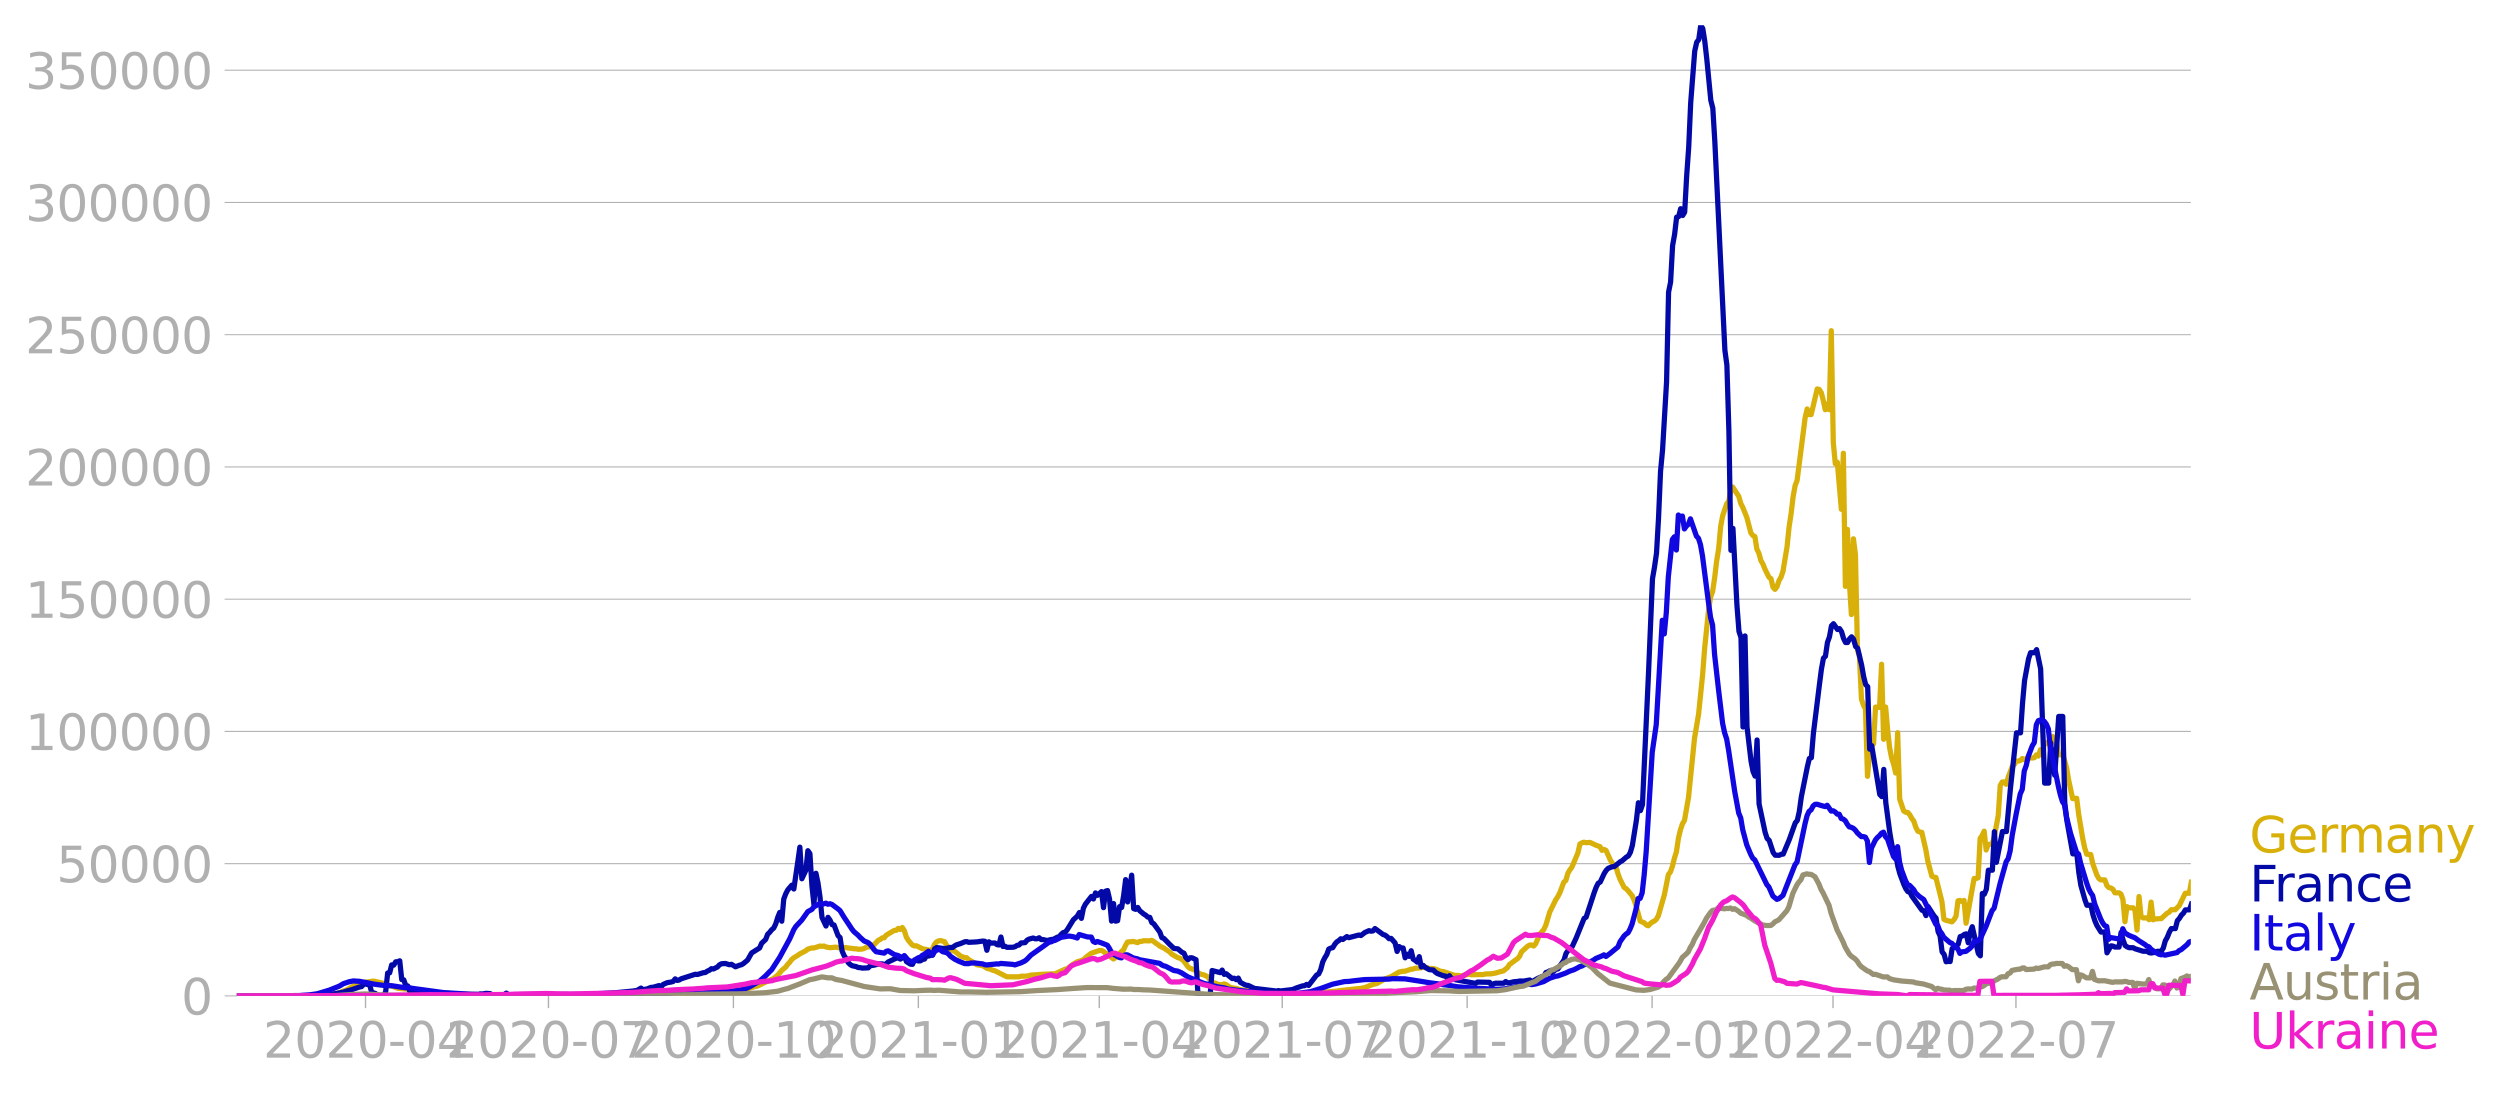<svg xmlns:xlink="http://www.w3.org/1999/xlink" width="951.91" height="416.199" viewBox="0 0 713.933 312.149" xmlns="http://www.w3.org/2000/svg"><defs><style>*{stroke-linejoin:round;stroke-linecap:butt}</style></defs><g id="figure_1"><path d="M0 312.15h713.933V0H0v312.15z" style="fill:none" id="patch_1"/><g id="axes_1"><path d="M67.645 284.4h558V7.2h-558v277.2z" style="fill:none" id="patch_2"/><g id="matplotlib.axis_1"><g id="xtick_1"><g id="line2d_1"><defs><path id="m361a759d88" d="M0 0v3.5" style="stroke:#b0b0b0;stroke-width:.4"/></defs><use xlink:href="#m361a759d88" x="104.386" y="284.4" style="fill:#b0b0b0;stroke:#b0b0b0;stroke-width:.4"/></g><g style="fill:#b0b0b0" transform="matrix(.14 0 0 -.14 75.138 302.038)" id="text_1"><defs><path id="DejaVuSans-32" d="M1228 531h2203V0H469v531q359 372 979 998 621 627 780 809 303 340 423 576 121 236 121 464 0 372-261 606-261 235-680 235-297 0-627-103-329-103-704-313v638q381 153 712 231 332 78 607 78 725 0 1156-363 431-362 431-968 0-288-108-546-107-257-392-607-78-91-497-524-418-433-1181-1211z" transform="scale(.016)"/><path id="DejaVuSans-30" d="M2034 4250q-487 0-733-480-245-479-245-1442 0-959 245-1439 246-480 733-480 491 0 736 480 246 480 246 1439 0 963-246 1442-245 480-736 480zm0 500q785 0 1199-621 414-620 414-1801 0-1178-414-1799Q2819-91 2034-91q-784 0-1198 620-414 621-414 1799 0 1181 414 1801 414 621 1198 621z" transform="scale(.016)"/><path id="DejaVuSans-2d" d="M313 2009h1684v-512H313v512z" transform="scale(.016)"/><path id="DejaVuSans-34" d="M2419 4116 825 1625h1594v2491zm-166 550h794V1625h666v-525h-666V0h-628v1100H313v609l1940 2957z" transform="scale(.016)"/></defs><use xlink:href="#DejaVuSans-32"/><use xlink:href="#DejaVuSans-30" x="63.623"/><use xlink:href="#DejaVuSans-32" x="127.246"/><use xlink:href="#DejaVuSans-30" x="190.869"/><use xlink:href="#DejaVuSans-2d" x="254.492"/><use xlink:href="#DejaVuSans-30" x="290.576"/><use xlink:href="#DejaVuSans-34" x="354.199"/></g></g><g id="xtick_2"><use xlink:href="#m361a759d88" x="156.626" y="284.4" style="fill:#b0b0b0;stroke:#b0b0b0;stroke-width:.4" id="line2d_2"/><g style="fill:#b0b0b0" transform="matrix(.14 0 0 -.14 127.379 302.038)" id="text_2"><defs><path id="DejaVuSans-37" d="M525 4666h3000v-269L1831 0h-659l1594 4134H525v532z" transform="scale(.016)"/></defs><use xlink:href="#DejaVuSans-32"/><use xlink:href="#DejaVuSans-30" x="63.623"/><use xlink:href="#DejaVuSans-32" x="127.246"/><use xlink:href="#DejaVuSans-30" x="190.869"/><use xlink:href="#DejaVuSans-2d" x="254.492"/><use xlink:href="#DejaVuSans-30" x="290.576"/><use xlink:href="#DejaVuSans-37" x="354.199"/></g></g><g id="xtick_3"><use xlink:href="#m361a759d88" x="209.441" y="284.4" style="fill:#b0b0b0;stroke:#b0b0b0;stroke-width:.4" id="line2d_3"/><g style="fill:#b0b0b0" transform="matrix(.14 0 0 -.14 180.193 302.038)" id="text_3"><defs><path id="DejaVuSans-31" d="M794 531h1031v3560L703 3866v575l1116 225h631V531h1031V0H794v531z" transform="scale(.016)"/></defs><use xlink:href="#DejaVuSans-32"/><use xlink:href="#DejaVuSans-30" x="63.623"/><use xlink:href="#DejaVuSans-32" x="127.246"/><use xlink:href="#DejaVuSans-30" x="190.869"/><use xlink:href="#DejaVuSans-2d" x="254.492"/><use xlink:href="#DejaVuSans-31" x="290.576"/><use xlink:href="#DejaVuSans-30" x="354.199"/></g></g><g id="xtick_4"><use xlink:href="#m361a759d88" x="262.256" y="284.4" style="fill:#b0b0b0;stroke:#b0b0b0;stroke-width:.4" id="line2d_4"/><g style="fill:#b0b0b0" transform="matrix(.14 0 0 -.14 233.008 302.038)" id="text_4"><use xlink:href="#DejaVuSans-32"/><use xlink:href="#DejaVuSans-30" x="63.623"/><use xlink:href="#DejaVuSans-32" x="127.246"/><use xlink:href="#DejaVuSans-31" x="190.869"/><use xlink:href="#DejaVuSans-2d" x="254.492"/><use xlink:href="#DejaVuSans-30" x="290.576"/><use xlink:href="#DejaVuSans-31" x="354.199"/></g></g><g id="xtick_5"><use xlink:href="#m361a759d88" x="313.923" y="284.4" style="fill:#b0b0b0;stroke:#b0b0b0;stroke-width:.4" id="line2d_5"/><g style="fill:#b0b0b0" transform="matrix(.14 0 0 -.14 284.675 302.038)" id="text_5"><use xlink:href="#DejaVuSans-32"/><use xlink:href="#DejaVuSans-30" x="63.623"/><use xlink:href="#DejaVuSans-32" x="127.246"/><use xlink:href="#DejaVuSans-31" x="190.869"/><use xlink:href="#DejaVuSans-2d" x="254.492"/><use xlink:href="#DejaVuSans-30" x="290.576"/><use xlink:href="#DejaVuSans-34" x="354.199"/></g></g><g id="xtick_6"><use xlink:href="#m361a759d88" x="366.164" y="284.4" style="fill:#b0b0b0;stroke:#b0b0b0;stroke-width:.4" id="line2d_6"/><g style="fill:#b0b0b0" transform="matrix(.14 0 0 -.14 336.916 302.038)" id="text_6"><use xlink:href="#DejaVuSans-32"/><use xlink:href="#DejaVuSans-30" x="63.623"/><use xlink:href="#DejaVuSans-32" x="127.246"/><use xlink:href="#DejaVuSans-31" x="190.869"/><use xlink:href="#DejaVuSans-2d" x="254.492"/><use xlink:href="#DejaVuSans-30" x="290.576"/><use xlink:href="#DejaVuSans-37" x="354.199"/></g></g><g id="xtick_7"><use xlink:href="#m361a759d88" x="418.978" y="284.4" style="fill:#b0b0b0;stroke:#b0b0b0;stroke-width:.4" id="line2d_7"/><g style="fill:#b0b0b0" transform="matrix(.14 0 0 -.14 389.73 302.038)" id="text_7"><use xlink:href="#DejaVuSans-32"/><use xlink:href="#DejaVuSans-30" x="63.623"/><use xlink:href="#DejaVuSans-32" x="127.246"/><use xlink:href="#DejaVuSans-31" x="190.869"/><use xlink:href="#DejaVuSans-2d" x="254.492"/><use xlink:href="#DejaVuSans-31" x="290.576"/><use xlink:href="#DejaVuSans-30" x="354.199"/></g></g><g id="xtick_8"><use xlink:href="#m361a759d88" x="471.793" y="284.4" style="fill:#b0b0b0;stroke:#b0b0b0;stroke-width:.4" id="line2d_8"/><g style="fill:#b0b0b0" transform="matrix(.14 0 0 -.14 442.545 302.038)" id="text_8"><use xlink:href="#DejaVuSans-32"/><use xlink:href="#DejaVuSans-30" x="63.623"/><use xlink:href="#DejaVuSans-32" x="127.246"/><use xlink:href="#DejaVuSans-32" x="190.869"/><use xlink:href="#DejaVuSans-2d" x="254.492"/><use xlink:href="#DejaVuSans-30" x="290.576"/><use xlink:href="#DejaVuSans-31" x="354.199"/></g></g><g id="xtick_9"><use xlink:href="#m361a759d88" x="523.46" y="284.4" style="fill:#b0b0b0;stroke:#b0b0b0;stroke-width:.4" id="line2d_9"/><g style="fill:#b0b0b0" transform="matrix(.14 0 0 -.14 494.212 302.038)" id="text_9"><use xlink:href="#DejaVuSans-32"/><use xlink:href="#DejaVuSans-30" x="63.623"/><use xlink:href="#DejaVuSans-32" x="127.246"/><use xlink:href="#DejaVuSans-32" x="190.869"/><use xlink:href="#DejaVuSans-2d" x="254.492"/><use xlink:href="#DejaVuSans-30" x="290.576"/><use xlink:href="#DejaVuSans-34" x="354.199"/></g></g><g id="xtick_10"><use xlink:href="#m361a759d88" x="575.701" y="284.4" style="fill:#b0b0b0;stroke:#b0b0b0;stroke-width:.4" id="line2d_10"/><g style="fill:#b0b0b0" transform="matrix(.14 0 0 -.14 546.453 302.038)" id="text_10"><use xlink:href="#DejaVuSans-32"/><use xlink:href="#DejaVuSans-30" x="63.623"/><use xlink:href="#DejaVuSans-32" x="127.246"/><use xlink:href="#DejaVuSans-32" x="190.869"/><use xlink:href="#DejaVuSans-2d" x="254.492"/><use xlink:href="#DejaVuSans-30" x="290.576"/><use xlink:href="#DejaVuSans-37" x="354.199"/></g></g></g><g id="matplotlib.axis_2"><g id="ytick_1"><path d="M67.645 284.4h558" clip-path="url(#p6df6eedada)" style="fill:none;stroke:#b0b0b0;stroke-width:.3;stroke-linecap:square" id="line2d_11"/><g id="line2d_12"><defs><path id="m0e1f3b78a1" d="M0 0h-3.5" style="stroke:#b0b0b0;stroke-width:.3"/></defs><use xlink:href="#m0e1f3b78a1" x="67.645" y="284.4" style="fill:#b0b0b0;stroke:#b0b0b0;stroke-width:.3"/></g><use xlink:href="#DejaVuSans-30" style="fill:#b0b0b0" transform="matrix(.14 0 0 -.14 51.737 289.719)" id="text_11"/></g><g id="ytick_2"><path d="M67.645 246.636h558" clip-path="url(#p6df6eedada)" style="fill:none;stroke:#b0b0b0;stroke-width:.3;stroke-linecap:square" id="line2d_13"/><use xlink:href="#m0e1f3b78a1" x="67.645" y="246.636" style="fill:#b0b0b0;stroke:#b0b0b0;stroke-width:.3" id="line2d_14"/><g style="fill:#b0b0b0" transform="matrix(.14 0 0 -.14 16.108 251.955)" id="text_12"><defs><path id="DejaVuSans-35" d="M691 4666h2478v-532H1269V2991q137 47 274 70 138 23 276 23 781 0 1237-428 457-428 457-1159 0-753-469-1171Q2575-91 1722-91q-294 0-599 50Q819 9 494 109v635q281-153 581-228t634-75q541 0 856 284 316 284 316 772 0 487-316 771-315 285-856 285-253 0-505-56-251-56-513-175v2344z" transform="scale(.016)"/></defs><use xlink:href="#DejaVuSans-35"/><use xlink:href="#DejaVuSans-30" x="63.623"/><use xlink:href="#DejaVuSans-30" x="127.246"/><use xlink:href="#DejaVuSans-30" x="190.869"/><use xlink:href="#DejaVuSans-30" x="254.492"/></g></g><g id="ytick_3"><path d="M67.645 208.872h558" clip-path="url(#p6df6eedada)" style="fill:none;stroke:#b0b0b0;stroke-width:.3;stroke-linecap:square" id="line2d_15"/><use xlink:href="#m0e1f3b78a1" x="67.645" y="208.872" style="fill:#b0b0b0;stroke:#b0b0b0;stroke-width:.3" id="line2d_16"/><g style="fill:#b0b0b0" transform="matrix(.14 0 0 -.14 7.2 214.191)" id="text_13"><use xlink:href="#DejaVuSans-31"/><use xlink:href="#DejaVuSans-30" x="63.623"/><use xlink:href="#DejaVuSans-30" x="127.246"/><use xlink:href="#DejaVuSans-30" x="190.869"/><use xlink:href="#DejaVuSans-30" x="254.492"/><use xlink:href="#DejaVuSans-30" x="318.115"/></g></g><g id="ytick_4"><path d="M67.645 171.108h558" clip-path="url(#p6df6eedada)" style="fill:none;stroke:#b0b0b0;stroke-width:.3;stroke-linecap:square" id="line2d_17"/><use xlink:href="#m0e1f3b78a1" x="67.645" y="171.108" style="fill:#b0b0b0;stroke:#b0b0b0;stroke-width:.3" id="line2d_18"/><g style="fill:#b0b0b0" transform="matrix(.14 0 0 -.14 7.2 176.427)" id="text_14"><use xlink:href="#DejaVuSans-31"/><use xlink:href="#DejaVuSans-35" x="63.623"/><use xlink:href="#DejaVuSans-30" x="127.246"/><use xlink:href="#DejaVuSans-30" x="190.869"/><use xlink:href="#DejaVuSans-30" x="254.492"/><use xlink:href="#DejaVuSans-30" x="318.115"/></g></g><g id="ytick_5"><path d="M67.645 133.344h558" clip-path="url(#p6df6eedada)" style="fill:none;stroke:#b0b0b0;stroke-width:.3;stroke-linecap:square" id="line2d_19"/><use xlink:href="#m0e1f3b78a1" x="67.645" y="133.344" style="fill:#b0b0b0;stroke:#b0b0b0;stroke-width:.3" id="line2d_20"/><g style="fill:#b0b0b0" transform="matrix(.14 0 0 -.14 7.2 138.663)" id="text_15"><use xlink:href="#DejaVuSans-32"/><use xlink:href="#DejaVuSans-30" x="63.623"/><use xlink:href="#DejaVuSans-30" x="127.246"/><use xlink:href="#DejaVuSans-30" x="190.869"/><use xlink:href="#DejaVuSans-30" x="254.492"/><use xlink:href="#DejaVuSans-30" x="318.115"/></g></g><g id="ytick_6"><path d="M67.645 95.58h558" clip-path="url(#p6df6eedada)" style="fill:none;stroke:#b0b0b0;stroke-width:.3;stroke-linecap:square" id="line2d_21"/><use xlink:href="#m0e1f3b78a1" x="67.645" y="95.581" style="fill:#b0b0b0;stroke:#b0b0b0;stroke-width:.3" id="line2d_22"/><g style="fill:#b0b0b0" transform="matrix(.14 0 0 -.14 7.2 100.9)" id="text_16"><use xlink:href="#DejaVuSans-32"/><use xlink:href="#DejaVuSans-35" x="63.623"/><use xlink:href="#DejaVuSans-30" x="127.246"/><use xlink:href="#DejaVuSans-30" x="190.869"/><use xlink:href="#DejaVuSans-30" x="254.492"/><use xlink:href="#DejaVuSans-30" x="318.115"/></g></g><g id="ytick_7"><path d="M67.645 57.817h558" clip-path="url(#p6df6eedada)" style="fill:none;stroke:#b0b0b0;stroke-width:.3;stroke-linecap:square" id="line2d_23"/><use xlink:href="#m0e1f3b78a1" x="67.645" y="57.817" style="fill:#b0b0b0;stroke:#b0b0b0;stroke-width:.3" id="line2d_24"/><g style="fill:#b0b0b0" transform="matrix(.14 0 0 -.14 7.2 63.136)" id="text_17"><defs><path id="DejaVuSans-33" d="M2597 2516q453-97 707-404 255-306 255-756 0-690-475-1069Q2609-91 1734-91q-293 0-604 58T488 141v609q262-153 574-231 313-78 654-78 593 0 904 234t311 681q0 413-289 645-289 233-804 233h-544v519h569q465 0 712 186t247 536q0 359-255 551-254 193-729 193-260 0-557-57-297-56-653-174v562q360 100 674 150t592 50q719 0 1137-327 419-326 419-882 0-388-222-655t-631-370z" transform="scale(.016)"/></defs><use xlink:href="#DejaVuSans-33"/><use xlink:href="#DejaVuSans-30" x="63.623"/><use xlink:href="#DejaVuSans-30" x="127.246"/><use xlink:href="#DejaVuSans-30" x="190.869"/><use xlink:href="#DejaVuSans-30" x="254.492"/><use xlink:href="#DejaVuSans-30" x="318.115"/></g></g><g id="ytick_8"><path d="M67.645 20.053h558" clip-path="url(#p6df6eedada)" style="fill:none;stroke:#b0b0b0;stroke-width:.3;stroke-linecap:square" id="line2d_25"/><use xlink:href="#m0e1f3b78a1" x="67.645" y="20.053" style="fill:#b0b0b0;stroke:#b0b0b0;stroke-width:.3" id="line2d_26"/><g style="fill:#b0b0b0" transform="matrix(.14 0 0 -.14 7.2 25.372)" id="text_18"><use xlink:href="#DejaVuSans-33"/><use xlink:href="#DejaVuSans-35" x="63.623"/><use xlink:href="#DejaVuSans-30" x="127.246"/><use xlink:href="#DejaVuSans-30" x="190.869"/><use xlink:href="#DejaVuSans-30" x="254.492"/><use xlink:href="#DejaVuSans-30" x="318.115"/></g></g></g><path d="m67.645 284.4 23.537-.104 2.296-.169 2.297-.36.574-.082 2.87-1.083 1.148-.722 1.148-.537.574-.387.575-.218 4.018-.564 3.444.786.575.336 1.722.476 1.148.437 4.018.405 1.149.245 6.314.789 1.149.013 6.888.252 1.723.063 15.5.088 2.87-.13 4.019.126 12.63-.02 5.166-.139 10.907-.433 1.722-.1 9.186.102 1.722-.093 2.296-.076 7.463-.332 2.296-.104 3.445-.652 1.148-.362 1.148-.277 1.722-.831 1.149-.563 1.148-.497.574-.265 1.148-.924 1.148-1.345 1.148-.96.574-.796.574-.592.574-.803.575-.468 1.148-.692.574-.426 1.148-.59.574-.304.574-.469 1.148-.335.574.002 1.148-.34.574-.219.575.101.574-.1.574.274 1.148.198 1.722-.146.574.13 2.296.01 2.297.317.574-.005.574.147 1.148-.045.574-.175.574-.341 1.148-.174.574-.383.574-.176 1.149-1.246.574-.262.574-.435.574-.04.574-.747 2.296-1.357.574-.03.574-.55.574.322.575-.568.574.89.574 1.817.574.972 1.148 1.328.574.246.574-.038 1.722.843 1.722.36.575.665.574-.963.574-1.295.574-.715.574-.286.574-.098 1.148.31.574 1.022.574.65.574.33.574.578.574.154 1.149.906.574.486 1.148.42.574.044.574.535 1.722 1.02.574.442 1.722.268 1.149.738 1.148.318.574.278.574.116 3.444 1.729 3.445.012.574-.168 1.722-.046 1.148-.275 1.722-.126 1.723-.12 1.148-.041 2.296-.1 2.87-1.306.575-.132 1.722-1.304 1.148-.68 1.148-.336.574-.256 1.148-.997 1.148-.85 1.723-.59.574-.178.574-.034.574.253.574.537.574.149.574.287.574.796.574.42.574-.386 1.723-1.767.574-.423.574-1.297.574-.973 1.722-.151 1.148.324.574-.344.574-.01.574-.185 1.723.038.574-.147.574.286.574.516.574.347.574.48 1.148.565 1.722 1.125.574.63 1.723.984.574.152.574.338.574.489 1.148 1.612.574.448 1.148.37 1.722 1.247 1.149.28 1.148.543.574.907.574.646 1.148.329.574.309 1.148.09.574-.248.574.18 1.149.793 1.148.245.574.063 1.148.336 3.444.537 1.149.348 1.722.178 9.759.251 6.315-.459 4.018-.312 1.149-.1 1.148-.174 5.74-.612 1.149-.23 2.296-.893 1.148-.256 2.296-1.32 1.148-.417.575-.198 2.296-1.34 1.148-.244h.574l1.722-.57.574-.058.574-.22 1.723-.13.574-.184.574.138.574-.04.574.335.574-.083 1.148.163 1.722.73.574.001 3.445 1.15.574-.048 1.148.13 2.296-.483.574.174 3.445-.065.574-.156 1.722-.06 1.148-.197 1.149-.341 1.148-.296 1.148-.95.574-.87 1.722-1.269.574-.4.574-.668.574-1.29 1.723-1.58.574-.334.574-.036.574.303.574-.638 1.148-2.688 1.148-1.35.574-1.188 1.148-3.833 1.723-3.513.574-.873.574-1.102 1.148-3.057.574-.467.574-2.033.574-.996.574-.759 1.722-4.092.574-2.53.575-.345.574-.18.574.138 1.148-.08 1.722.802 1.148.418.574 1.046.574-.26.574.28 1.149 2.576.574 1.016 1.148 1.222.574 1.974.574 1.504 1.148 2.288.574.356.574.61 1.148 1.407.574 1.267.575 1.677 1.148 4.3 1.148.487.574.606.574.233.574-.627.574-.45.574-.261.574-.497.574-1.023 1.723-5.992 1.148-5.776.574-.727.574-1.633.574-2.321.574-1.843.574-3.872.574-2.388.574-1.721.574-.96 1.148-6.539 1.723-16.993 1.148-6.71 1.148-11.245.574-7.51 1.148-11.188.574-3.618.574-1.61.574-3.848.575-4.801.574-3.559.574-6.332.574-3.091 1.148-3.362.574-.75.574-2.779.574-1.267 1.722 2.666.574 2.028.574 1.118 1.149 2.86 1.148 4.403.574.77.574.28.574 3.594.574 1.179.574 2.082.574 1.004.574 1.432 1.148 2.335.575.41.574 2.442.574.61.574-.74.574-1.766.574-.969.574-1.734 1.148-6.92.574-5.62.574-3.802.574-4.842.574-3.207.574-1.505 2.297-17.913.574-2.498.574 1.599.574.007 1.722-7.314.574.145.574.886.574 2.22.575 2.677.574-1.648.574 1.646.574-22.561.574 31.997.574 5.996.574-.427 1.148 13.428.574-15.994.574 38.004.574-16.264.574 15.212.574 9.106.575-21.627.574 4.504.574 27.12.574 1.985.574 12.203.574 1.693.574 1.112.574 19.201.574-6.466.574-2.261.574-.524.574-10.521 1.149.108.574-12.334.574 21.426.574-9.218.574 6.485.574 5.155.574 2.963.574 1.732.574 2.512.574-11.505.574 18.946 1.148 3.408.574.348.575.074.574.642.574 1.038.574.778.574 1.734.574 1.122.574.252.574.113 1.148 4.992.574 3.263 1.148 4.27.575.251.574.115 1.722 6.877.574 5.077.574.26 1.722.447.574-.628.574-.949.574-4.406.574-.12.575.292.574-.282.574 6.488 2.296-12.76h.574l.574-.216.574-11.231.574-.83.574-1.241.574 5.369.575-1.61.574-.001.574-.169.574-1.862 1.148-6.161.574-8.64.574-.979h.574l.574.663.574-2.075 1.148-3.024.574-.53.575-1.007h.574l.574-.169.574-.557.574.348.574-.295.574-.5.574.297h.574l.574-.122.574-.78.574.336.574-1.807.575.867.574-2.927h.574l.574.377.574-.643.574-1.445.574 1.675.574.203.574 3.349h1.148l.574 1.641.574 2.074.574 3.506 1.149 5.29 1.148-.093.574 4.616 1.148 6.86.574 2.729.574 1.768 1.148.093.574 2.59 1.149 3.204.574 1.043.574.405h1.148l.574 1.614.574.577.574.13.574.336.574 1.032 1.148-.006.574.36.574 1.56.575 6.331.574-4.296.574.33 1.148.006.574.637.574 5.712.574-9.57.574 5.677.574.418h1.148l.574.518.575-5.017.574 5.033.574-.223 1.148-.088h.574l1.722-1.563.574-.297.574-.696h1.148l1.149-1.157 1.722-3.546h1.148l.574-3.134h0" clip-path="url(#p6df6eedada)" style="fill:none;stroke:#d8b009;stroke-width:1.5;stroke-linecap:square" id="line2d_27"/><path d="m67.645 284.4 22.963-.107 2.87-.224 2.297-.309 2.296-.435 1.148-.375 1.148-.299 2.297-.79.574-.107.574-.581.574-.203.574.196.574-.155.574 2.344 1.148.372.574.673h1.722l.574-1.151.575-5.384.574-.052.574-2.259.574.07.574-.949.574-.035.574-.255.574 5.358.574.075.574 1.595.574.152.574 1.541.574-.1.575.23.574.05 1.148-.184.574.351.574-.316.574.247 1.148.125 1.148.554.574-.603 1.723.08 1.722.077.574.39 8.037.19.574-.332.574.017 1.148-.207 1.148.089.574.367 1.149-.109.574.132 1.722-.127.574-.415.574.43 2.87-.017 3.445-.017 2.87.023.574.081 2.297-.135 1.148.088 1.722-.087 2.87.02h1.148l2.87-.005 3.445-.223 1.722-.06 1.723-.098 1.722-.092 5.167-.505 1.148-.172 1.148-.664.574.445 1.148-.204 1.148-.45.574-.029 1.723-.489.574.378.574-.693 1.148-.503 1.148-.192.574-.163.574-.734.574.443.574-.133.574-.339 4.019-1.293.574.073 1.148-.34.574-.18.574-.05.574-.4.574-.24.574-.453.575.085 1.148-.564.574-.612.574-.31 1.148-.081 1.148.358.574-.122 1.148.706 1.149-.449.574-.144.574-.357 1.148-.967 1.148-2.024 2.296-1.445.574-1.333 1.148-1.086.575-1.494.574-.547.574-.729.574-.48.574-1.192.574-1.858.574-1.416.574 2.506.574-6.336.574-1.52.574-1.094 1.148-1.343.575 1.097 1.148-7.838.574-4.116.574 9.028 1.148-2.445.574-5.562.574.821.574 9.136.574 5.393.574-8.904.574 2.726.574 3.972.575 5.902 1.148 2.454.574-2.48.574.815.574 1.27.574.094 1.148 3.059.574.538.574 3.85.574 1.304.574.84.575 1.132.574.56.574.364 1.148.24.574.273.574.024.574.136 1.722-.075.574-.604 1.148-.166 1.149-.328 1.148-.04.574.25.574-.328.574-.488 2.296-1.075.574-.014.574.295 1.149-.832.574 1.547 1.148.738.574.04.574-1.244 1.148.283.574-.04.574-.392.574-.105.574-1.008.574.144.575-.19.574-.055.574-1.803.574-.373 1.148.145 1.148.182 1.722-.365.574.002.574-.46.575-.305 1.148-.365 1.148-.484.574-.054.574.203 2.296-.124 1.722-.236.575.059.574 2.567.574-2.414.574.373 1.148-.036.574.466.574.107.574-2.272.574 2.687.574-.07.574.328 1.723-.029.574-.155.574-.37.574-.122.574-.58 1.148-.091.574-.7.574-.312 1.148-.305.574.225.574-.008.575-.289.574.509.574.014 1.148.262 1.148-.292.574-.033 1.148-.61.574-.17.574-.687.574-.498.575-.1.574-.739 1.722-2.792 1.148-1.057.574-1.007.574 1.654.574-2.9.574-1.142 1.722-2.213.575.724.574-1.73.574.685 1.148-1.06.574 4.582.574-4.695.574-.182.574 2.446.574 6.271.574-5.001.574 5.019.574-.134.575-4.02.574.241.574-3.353.574-4.594.574 6.365 1.148-7.634.574 9.551.574.199.574-.534.574.926 1.148.945.574.348.575.526.574.081.574 1.484.574.365 1.722 2.359.574 1.573.574.237 1.722 1.76 1.149 1.085 1.148.136 1.148.981.574.243.574 1.306.574.55.574-.53.574-.005 1.148.54.574 10.342h3.445l.574-7.246 2.296.602.574-.723.574 1.22.574-.176 1.723 1.368.574-.087.574.413.574-.455.574 1.196 1.148.621.574.238.574.052 1.722.832 6.315.762.574-.128.574.103 3.445-.397 1.148-.484 1.722-.571.574-.05.574-.364.574.284 2.297-2.967.574-.315.574-1.215.574-2.171.574-1.192.574-.914.574-1.59.574-.292.574-.132.574-.961.575-.686.574-.359.574-.529.574.203 1.148-.825.574.305 2.87-.755.574.148 1.149-.879 1.148-.511.574.154.574-.087.574-.667 2.296 1.685.574.185.574.428.574.592.575-.085 1.148 1.298.574 2.426.574-1.394.574.396.574.025.574 2.793.574-1.017.574.597.574-1.594.574 2.406.574.347.574.5.575-1.565.574 2.934.574-.428.574.562 1.148.65 1.148.088.574.598.574.403 1.722.655.575.084.574.613.574-.728.574.764.574.116.574.281 5.74 1.038.575-.376 3.444.08.574.876.574-.48.574-.15 2.297.016.574-.483.574.364.574-.029 1.148-.28 1.148-.101.574-.108 1.148.016 1.723-.311.574.503 1.722-.983 1.148-.483.574-.038.574-1.129.574-.176.574-.35.574.56 1.149-.967.574-.115 1.722-2.534.574-1.876 1.148-1.648.574-.22 1.148-2.47 2.297-5.667.574-.347 2.296-7.001.574-1.551.574-1.14.574-.333 1.148-2.451.574-.911.575-.571 1.148-.448.574-.05 1.722-1.375.574-.322 1.148-.997.574-.327.574-1.022.574-2.006 1.149-7.198.574-4.971.574 2.241.574-1.656 1.148-24.905.574-12.398 1.148-27.253.574-3.316.574-3.993.574-9.945.574-13.39.575-6.08 1.148-19.485.574-25.643.574-2.854.574-10.45.574-3.19.574-4.909.574-.16.574-2.259.574 1.939.574-.941.574-10.407.574-8.058.575-12.832 1.148-14.72.574-2.537.574-.736.574-4.109.574.954.574 3.638.574 5.088 1.148 11.772.574 2.269.574 9.56 2.87 59.522.575 4.273.574 18.994.574 33.88.574-6.25 1.148 21.981.574 7.431.574 1.752.574 25.542.575-25.989.574 25.973 1.148 9.765.574 2.972.574 1.309.574-10.31.574 18.274 1.722 8.082.574 1.77.574.51 1.149 3.485.574.778 1.148.035.574-.294.574-.06 1.722-4.106 1.722-4.809.574-.68.575-2.555.574-4.169 1.722-8.59.574-2.4.574-.206.574-6.884 1.722-13.946.574-4.468.574-3.118.575-.569.574-3.936.574-1.615.574-3.147.574-.587 1.148 1.652.574-.25.574.855.574 1.955.574 1.15.574.005.574-1.043.574-.581.575.71.574 2.049.574.482 1.148 4.864.574 3.258.574 2.267.574.618.574 17.832.574-1.001 2.297 13.933.574.62.574-7.769.574 9.494 1.148 8.58.574 3.354.574 2.399.574.572.574 3.278.574 2.127 1.148 3.066.574 1.243.575.799.574.15.574 1.15 2.87 4.003.574.152.574 1.374.574-2.578 1.723 2.667.574.634.574 3.84.574 1.235.574 4.569.574.713.574 2.107.574-.116.574.057.574-3.703 1.148-.78.574-.447.574-2.19.575-.172.574-.443.574-.167.574 2.536.574-2.987.574-1.594 1.722 7.644.574.668.574-17.797.574.203.574-1.395.575-5.452 1.148-.01.574-11 .574 8.75 1.722-8.79h1.148l1.148-12.433 1.723-15.753h1.148l.574-8.47.574-6.431 1.148-6.244.574-1.74h1.148l.574-.873 1.148 5.496 1.149 32.617h1.148l.574-11.476.574 5.158.574 4.055 1.148-16.772h1.148l.574 24.588.574 4.993 1.723 9.661h1.148l.574 5.38.574 3.615 1.148 4.06.574 1.62h1.148l.574 2.675.574 1.8.575 1.314 1.148 1.853h1.148l.574 5.942 1.148-1.987.574.078.574.268h1.148l.574-4.158.574 2.13.575 1.566.574.4.574.233h1.148l.574.322 2.296.704h1.148l.574.41.575.08 1.148-.193.574-.29h1.148l.574-.927.574-2.052.574-1.02.574-1.448.574-1.035h1.148l.574-2.264.575-.636.574-.937.574-.559.574-.953h1.148l.574-1.658h0" clip-path="url(#p6df6eedada)" style="fill:none;stroke:#0309a6;stroke-width:1.5;stroke-linecap:square" id="line2d_28"/><path d="m67.645 284.4 17.796-.094 2.87-.19 2.297-.329 3.444-1.035 2.87-1.149 1.149-.701 1.722-.566 1.148-.204 1.723.108 2.296.421 1.722.366 1.148.158 1.722.22 2.297.092 1.148.172 1.148.179 1.722.236.574-.076 1.723.296 9.185 1.246 1.148.025 5.74.332 13.778.284 2.297.034 3.444-.035 9.76.058 12.629-.056 9.76-.251 6.888-.51 2.87-.064 2.297-.062 3.444.033 5.167-.183 2.87-.167 2.297-.338 1.148-.309 1.148-.516 2.87-1.618 1.722-1.53 1.149-1.183.574-.537 2.296-3.56 2.87-5.275 1.149-2.595.574-.932 1.722-1.84 1.722-2.422 1.148-.618.574-.74 1.148-.634.574-.335.575.276 1.148-.372.574.313.574-.142.574.194 1.722 1.272.574.478 1.148 1.876 1.149 1.734 1.148 1.742.574.707 1.148.973.574.624 1.148 1.024 1.148.481.574.487 1.148 1.53.575.58 2.296.405.574-.52.574-.133 1.722 1.053 1.148.29.574.394.575.021.574-.392 1.148 1.302 1.148.474.574-.248.574-.587.574-.342.574-.153.574-.573.574-.24 1.148-.893 1.149 1.05.574-.879.574-.472.574-.187.574.122.574.491 1.148.276.574.396.574.656 1.148.804 1.149.582 1.722.69 1.148.02.574-.175 1.148-.025 2.296.276.575.217.574.076 2.87-.299.574.025.574-.16 3.445.277.574.15 1.722-.579 1.148-.561.574-.468 1.148-1.201 3.445-2.443 1.722-1.245.574-.084.574-.287.574-.155 1.722-.861 1.723-.28.574-.083 1.148.197 1.148.365.574-.998 2.296.677 1.148.057.575 1.251.574.29.574-.285 1.148.394 1.148.45.574.24.574.895.574 1.1.574.537 1.723.968.574.097.574-.612.574-.267.574.026 1.722.89 1.148.246.574.25 5.741 1.037.574.433.574.27.574.138 2.297 1.187 1.148.186 1.148.529 1.722 1.103 1.722.719 2.87 1.158 1.723.405 2.296.592 1.722.264 1.149.363 2.296.293 6.315.72 5.166.39 2.87-.023 2.871-.119 4.019-.528 2.87-.882 3.444-1.253 1.723-.379 1.722-.369 1.148-.042 1.722-.21 1.722-.196 1.149-.12 6.888-.134 1.149-.128 3.444.053 2.296.356 2.87.446 1.723.295 2.296.297 1.722.272 1.723.203 2.296.39 2.87.23 3.445.232 5.166.269 2.297-.148 6.315-1.293.574-.03.574.131 1.148-.176 2.296-.684 1.722-.962 1.723-.57.574-.07 2.296-.844 1.148-.555 1.148-.37 1.148-.582.574-.338.575-.143.574-.348.574-.169 2.296-1.265.574-.405 1.722-.711.574-.31.574.463 1.149-.85 2.296-1.897.574-1.466 1.148-1.635.574-.549.574-.378.574-1.091.574-1.418 1.149-4.365.574-2.884.574-.062.574-1.575.574-5.127.574-6.656 1.722-28.328 1.148-7.93 1.723-29.783.574 3.88.574-6.073.574-10.197 1.148-10.687.574-.768.574 3.76.574-9.988.574.496.574-.196.574 3.67.574-.82.574-.514.575-1.542 1.722 4.947.574.617.574 1.818.574 3.24 1.722 13.377.574 4.141.574 2.162.574 8.413 1.149 10.218 1.148 9.46.574 2.716.574 1.73.574 3.33 1.722 11.636 1.148 6.212.574 1.383.574 3.389 1.149 4.31 1.148 2.732.574 1.094.574.463 3.444 7.06.574.669 1.149 2.613 1.148.93.574-.216 1.148-.906 3.444-8.756.574-.76 2.297-10.986.574-2.27.574-1.245.574-.405.574-1.132.574-.454.574-.03 1.148.36 1.149.305.574-.366 1.148 1.644.574-.07.574.346.574.605.574.025.574 1.228.574.164.574.458.574 1.014.574.754.574.118.575.283.574.524.574.788 1.148 1.063.574-.012.574.18.574 1.092.574 6.12.574-4.084 1.148-2.355.574-.701.575-.496.574-.722.574-.287.574 1.296.574.643 1.148 3.384.574 1.646.574.67.574-3.498.574 4.4.574 2.3 1.148 3.05.575 1.119.574.178 1.148 1.205.574.996 1.148 1.056 1.148.77 3.445 7.073.574.405.574 1.531.574.732.574 1.063 1.722 1.486.574.235 1.148 1.225.574.34.574 1.308.575-.452 1.148-.124 1.148-.86.574-.627.574-1.33.574.039.574-.41.574-.22 1.722-3.746 1.723-4.49.574-.673 1.722-7.105 1.722-6.173.574-.876.574-2.254.574-4.38 1.149-6.18 1.148-5.683.574-1.28.574-5.271.574-1.571.574-2.606 1.148-3.013.574-.933.574-5.058.574-1.191.574-.17.575-.026.574.423.574.811.574 1.356.574 5.58 1.148 5.151 1.148 5.758.574 2.397.574 1.847.574.856.574 3.501 1.149 4.652 1.722 5.476.574.496.574 2.54 1.722 5.667.574 1.65.574 1.144.574.814.574 2.376 1.723 4.35.574 1.102.574.777.574.225.574 3.683.574-.492 2.296.378.574-.056.574-2.85.575 1.173 1.148.707 1.148.476.574.223 1.148.846 1.722 1.07.574.48.574.188.575.673 1.148.801 1.148.663.574.14.574-.07.574.183 3.444-.75.575-.565.574-.252 1.722-1.455.574-.724.574-.189h0" clip-path="url(#p6df6eedada)" style="fill:none;stroke:#1007e1;stroke-width:1.5;stroke-linecap:square" id="line2d_29"/><path d="m67.645 284.4 28.13-.094 4.592-.287 4.019-.178 2.87.19 4.019.164 20.666.17 38.463-.051 28.13-.26 2.296-.13 4.593-.06 6.315-.049 6.888-.335 3.445-.405 2.296-.65.574-.122 1.148-.454 2.297-.864 2.87-1.222 1.148-.194 1.722-.453.575-.14 1.722.262 1.148.009 1.148.474 1.722.288 6.315 1.704 2.87.433 1.723.26 1.148-.023 1.722-.028 2.87.511 4.019.078 2.87-.134 1.723-.038 1.148.068 1.148-.067 6.315.5 2.296-.004 5.167.109 9.759-.186 4.592-.317 5.741-.27 4.593-.328 2.87-.188 1.148-.064 5.741.025 1.722.213 2.87.225 2.297-.03.574.118 1.722.014 1.148.082 1.723.044 17.222 1.258 2.296.068 16.648.28 8.611-.04 13.204-.243 4.019-.088 9.185-.523 4.592-.187 2.87-.229 1.723-.132 5.167.085 2.87.173 10.907-.204 2.297-.313 4.018-.872 1.148-.13 2.297-.951 1.148-.425 1.148-.918 1.148-.67 1.148-.615 1.148-1.041.575-.087 2.296-1.367.574-.485.574-.194.574-.463.574-.153.574-.287 1.148-.154.574.211.574.061 1.723.998 1.722 1.195 1.722 1.764 3.445 2.72 7.463 1.933 2.296.126 1.722-.237 2.296-.675.574-.367 1.149-1.333.574-.547.574-.362 1.722-2.356 1.148-1.565.574-.868.574-1.08 1.148-1.005.574-.61.575-1.246.574-.896.574-1.37 1.722-2.926 1.148-1.987.574-1.147 1.148-1.632.574-.604 1.149-.216.574-.63.574.229 1.148.148.574-.111.574.019.574-.143.574.384.574-.185 1.148.733.574.533 1.723.641.574.477.574.297 1.148.783 2.296 1.205 1.148.145 1.149-.025.574-.397.574-.616 1.148-.579 1.148-1.3 1.148-1.308.574-1.106 1.148-3.88 1.148-2.372.575-.849.574-.648.574-1.37 1.148-.329.574.155.574-.008 1.148.684 1.148 2.137.574 1.47.574.985 1.149 2.409.574 1.182.574 2.234 1.722 4.786 1.148 2.285.574 1.163.574 1.419 1.148 1.96.574.643 1.149.814.574.63.574.908.574.64 1.722 1.225.574.185 1.148.839.574-.06 2.297.775 1.148-.02.574.474 1.148.351 2.296.346 2.297.185 1.148.098.574.221 2.296.36 2.296.694 1.149.952.574-.429.574.21.574.065.574.195 1.148.072h.574l.574.23.574-.115 1.148-.001 1.723-.018.574-.346.574-.099 1.148.03.574-.274h1.148l.574-.312.574-.07.574-.298.574-.46.575-.247h1.148l.574-.634 1.148-.585.574-.439.574-.195h1.148l.574-.863.574-.2.574-.755 1.723-.333h.574l.574-.34.574-.035.574.468 2.296-.124.574-.3.574.135 1.723-.477h1.148l.574-.608.574-.203.574-.02.574-.144 1.722.01.574.803.574-.17.574.253 1.149.877h1.148l.574 3.171.574-1.69.574.171 1.148.69h1.148l.574-1.847.574 2.3 1.149.39 1.722-.03 2.296.473.574-.13 2.296-.008.575-.142.574.06.574.233h1.148l.574 1.74.574-1.496 1.722.22h1.148l.574-1.275.575 1.535.574.019 1.148 1.079h1.148l.574-1.107.574.02.574 1.846 1.722-1.87.574-1.102.574 1.992.575-.372.574-2.314 1.148-.425.574-.347.574.356.574-.255h0" clip-path="url(#p6df6eedada)" style="fill:none;stroke:#989173;stroke-width:1.5;stroke-linecap:square" id="line2d_30"/><path d="m67.645 284.4 41.333-.107 13.778-.249 10.908.052 5.166.014 1.148-.067 4.019-.03 4.592-.15 7.463-.148 4.019.106 2.87.02 10.334-.21 7.463-.238 4.018-.304 3.445-.231 1.722.007 2.87-.21 2.296-.115 2.87-.115 2.871-.203 1.148-.123 5.741-.254 5.167-.817 1.722-.398 2.87-.306 2.87-.238 1.149-.351 1.148-.24 4.593-.905 1.148-.389L231.83 277l4.019-1.062 1.722-.644 1.148-.525 1.148-.28.574-.038 1.723-.545 1.148-.284.574.107 1.148.05 1.148.2 1.148.407 4.019 1.001 2.296.817 2.296.281 1.148.04.575.06.574.173.574.437 2.296.874 3.444 1.068 1.149.213.574.416 1.148-.02 1.722.071.574.1 1.148-.607.574-.116 1.723.47 2.296 1.127 7.463.7 6.315-.258 4.018-.93 2.296-.687 1.723-.383 1.722-.54 1.148-.28.574.226 1.148.202.574-.3.574-.444 1.149-.327 1.722-1.916 1.148-.528 1.148-.347 3.444-1.192.575-.053.574.099.574.315 1.148-.29 1.148-.513 1.148-.494.574-.452.574-.202.574.022.574.31 2.297.688 1.148.56 1.148.466.574.146 1.148.555.574.02 1.148.59 1.149.41.574.11.574.278 1.722 1.402 1.148.555.574.588 1.148 1.36.574.179 2.297-.028.574-.212.574-.084.574.09 1.148.397.574.074.574-.203.574-.065 1.148.456 1.149.354 1.148.247 2.296.708 8.037 1.14 2.296.104 3.445.257 6.315.027 11.481-.113 18.37-.562 1.149.087 3.444-.345 1.722-.14 1.148.035 2.297-.368.574-.171 1.722-.198 1.148-.416 1.148-.578 3.445-1.276.574-.234 1.722-.345 1.722-1.1 1.148-.768.575-.21 2.296-1.56 1.722-1.284.574-.246 1.148-.829 1.148.58 1.149-.094 1.722-1.088 1.722-3.258.574-.562 2.87-1.878.575.353 1.148.02 1.722-.213.574.114 1.148.08 1.148.045 1.148.531.575.154 2.296 1.323 6.315 4.889 1.722.805.574.4.574.26 2.296.616.574.292.574.138 1.723.784 1.148.228.574.155 1.722.902 5.167 1.678.574.417 1.722.222 2.296.203.574.097 1.149-.086.574.198 1.148-.117 1.148-.672 1.148-.738.574-.804 1.722-1.103.574-.634 1.149-1.991.574-1.308 1.722-3.056 1.148-2.815 1.148-3.223 1.148-2.053 1.149-2.498.574-.825.574-1.064.574-.61.574-.42.574-.183 1.148-.827.574-.295.574.222 1.722 1.354.574.505.575.712.574.89 1.148 1.365.574.745.574.284.574.487 1.148 1.494 1.148 5.71 1.723 5.112 1.148 4.418.574.514.574-.066 1.722.495.574.416 2.87.209 1.149-.431 4.018.833 2.296.525.575.053 2.296.685 13.204 1.137 5.166.187 2.87.377.575-.365 7.463.08 1.148.077 10.907.057.574-3.983 3.445-.031.574 4.04 17.796-.015 1.722-.047 5.167-.115 4.593-.168.574-.429.574.293 2.87-.08.574.397.574-.615 2.87-.088.575-.99.574.578 2.87-.047.574-.27 2.296-.003.575-1.732.574-.007.574 1.235 2.296.018.574 1.74.574.012.574-2.571 3.445.071.574 2.597.574-3.932 1.722.023h0" clip-path="url(#p6df6eedada)" style="fill:none;stroke:#f01fc9;stroke-width:1.5;stroke-linecap:square" id="line2d_31"/><g style="fill:#d8b009" transform="matrix(.14 0 0 -.14 642.385 243.435)" id="text_19"><defs><path id="DejaVuSans-47" d="M3809 666v1253H2778v519h1656V434q-365-259-806-392-440-133-940-133-1094 0-1712 639-617 640-617 1780 0 1144 617 1783 618 639 1712 639 456 0 867-113 411-112 758-331v-672q-350 297-744 447t-828 150q-857 0-1287-478-429-478-429-1425 0-944 429-1422 430-478 1287-478 334 0 596 58 263 58 472 180z" transform="scale(.016)"/><path id="DejaVuSans-65" d="M3597 1894v-281H953q38-594 358-905t892-311q331 0 642 81t618 244V178Q3153 47 2828-22t-659-69q-838 0-1327 487-489 488-489 1320 0 859 464 1363 464 505 1252 505 706 0 1117-455 411-454 411-1235zm-575 169q-6 471-264 752-258 282-683 282-481 0-770-272t-333-766l2050 4z" transform="scale(.016)"/><path id="DejaVuSans-72" d="M2631 2963q-97 56-211 82-114 27-251 27-488 0-749-317t-261-911V0H581v3500h578v-544q182 319 472 473 291 155 707 155 59 0 131-8 72-7 159-23l3-590z" transform="scale(.016)"/><path id="DejaVuSans-6d" d="M3328 2828q216 388 516 572t706 184q547 0 844-383 297-382 297-1088V0h-578v2094q0 503-179 746-178 244-543 244-447 0-707-297-259-296-259-809V0h-578v2094q0 506-178 748t-550 242q-441 0-701-298-259-298-259-808V0H581v3500h578v-544q197 322 472 475t653 153q382 0 649-194 267-193 395-562z" transform="scale(.016)"/><path id="DejaVuSans-61" d="M2194 1759q-697 0-966-159t-269-544q0-306 202-486 202-179 548-179 479 0 768 339t289 901v128h-572zm1147 238V0h-575v531q-197-318-491-470T1556-91q-537 0-855 302-317 302-317 808 0 590 395 890 396 300 1180 300h807v57q0 397-261 614t-733 217q-300 0-585-72-284-72-546-216v532q315 122 612 182 297 61 578 61 760 0 1135-394 375-393 375-1193z" transform="scale(.016)"/><path id="DejaVuSans-6e" d="M3513 2113V0h-575v2094q0 497-194 743-194 247-581 247-466 0-735-297-269-296-269-809V0H581v3500h578v-544q207 316 486 472 280 156 646 156 603 0 912-373 310-373 310-1098z" transform="scale(.016)"/><path id="DejaVuSans-79" d="M2059-325q-243-625-475-815-231-191-618-191H506v481h338q237 0 368 113 132 112 291 531l103 262L191 3500h609L1894 763l1094 2737h609L2059-325z" transform="scale(.016)"/></defs><use xlink:href="#DejaVuSans-47"/><use xlink:href="#DejaVuSans-65" x="77.49"/><use xlink:href="#DejaVuSans-72" x="139.014"/><use xlink:href="#DejaVuSans-6d" x="178.377"/><use xlink:href="#DejaVuSans-61" x="275.789"/><use xlink:href="#DejaVuSans-6e" x="337.068"/><use xlink:href="#DejaVuSans-79" x="400.447"/></g><g style="fill:#0309a6" transform="matrix(.14 0 0 -.14 642.385 257.435)" id="text_20"><defs><path id="DejaVuSans-46" d="M628 4666h2681v-532H1259V2759h1850v-531H1259V0H628v4666z" transform="scale(.016)"/><path id="DejaVuSans-63" d="M3122 3366v-538q-244 135-489 202t-495 67q-560 0-870-355-309-354-309-995t309-996q310-354 870-354 250 0 495 67t489 202V134Q2881 22 2623-34q-257-57-548-57-791 0-1257 497-465 497-465 1341 0 856 470 1346 471 491 1290 491 265 0 518-55 253-54 491-163z" transform="scale(.016)"/></defs><use xlink:href="#DejaVuSans-46"/><use xlink:href="#DejaVuSans-72" x="50.27"/><use xlink:href="#DejaVuSans-61" x="91.383"/><use xlink:href="#DejaVuSans-6e" x="152.662"/><use xlink:href="#DejaVuSans-63" x="216.041"/><use xlink:href="#DejaVuSans-65" x="271.021"/></g><g style="fill:#1007e1" transform="matrix(.14 0 0 -.14 642.385 271.435)" id="text_21"><defs><path id="DejaVuSans-49" d="M628 4666h631V0H628v4666z" transform="scale(.016)"/><path id="DejaVuSans-74" d="M1172 4494v-994h1184v-447H1172V1153q0-428 117-550t477-122h590V0h-590q-666 0-919 248-253 249-253 905v1900H172v447h422v994h578z" transform="scale(.016)"/><path id="DejaVuSans-6c" d="M603 4863h575V0H603v4863z" transform="scale(.016)"/></defs><use xlink:href="#DejaVuSans-49"/><use xlink:href="#DejaVuSans-74" x="29.492"/><use xlink:href="#DejaVuSans-61" x="68.701"/><use xlink:href="#DejaVuSans-6c" x="129.98"/><use xlink:href="#DejaVuSans-79" x="157.764"/></g><g style="fill:#989173" transform="matrix(.14 0 0 -.14 642.385 285.435)" id="text_22"><defs><path id="DejaVuSans-41" d="m2188 4044-857-2322h1716l-859 2322zm-357 622h716L4325 0h-656l-425 1197H1141L716 0H50l1781 4666z" transform="scale(.016)"/><path id="DejaVuSans-75" d="M544 1381v2119h575V1403q0-497 193-746 194-248 582-248 465 0 735 297 271 297 271 810v1984h575V0h-575v538q-209-319-486-474-276-155-642-155-603 0-916 375-312 375-312 1097zm1447 2203z" transform="scale(.016)"/><path id="DejaVuSans-73" d="M2834 3397v-544q-243 125-506 187-262 63-544 63-428 0-642-131t-214-394q0-200 153-314t616-217l197-44q612-131 870-370t258-667q0-488-386-773Q2250-91 1575-91q-281 0-586 55T347 128v594q319-166 628-249 309-82 613-82 406 0 624 139 219 139 219 392 0 234-158 359-157 125-692 241l-200 47q-534 112-772 345-237 233-237 639 0 494 350 762 350 269 994 269 318 0 599-47 282-46 519-140z" transform="scale(.016)"/><path id="DejaVuSans-69" d="M603 3500h575V0H603v3500zm0 1363h575v-729H603v729z" transform="scale(.016)"/></defs><use xlink:href="#DejaVuSans-41"/><use xlink:href="#DejaVuSans-75" x="68.408"/><use xlink:href="#DejaVuSans-73" x="131.787"/><use xlink:href="#DejaVuSans-74" x="183.887"/><use xlink:href="#DejaVuSans-72" x="223.096"/><use xlink:href="#DejaVuSans-69" x="264.209"/><use xlink:href="#DejaVuSans-61" x="291.992"/></g><g style="fill:#f01fc9" transform="matrix(.14 0 0 -.14 642.385 299.435)" id="text_23"><defs><path id="DejaVuSans-55" d="M556 4666h635V1831q0-750 271-1080 272-329 882-329 606 0 878 329 272 330 272 1080v2835h634V1753q0-912-452-1378Q3225-91 2344-91q-885 0-1337 466-451 466-451 1378v2913z" transform="scale(.016)"/><path id="DejaVuSans-6b" d="M581 4863h578V1991l1716 1509h734L1753 1863 3688 0h-750L1159 1709V0H581v4863z" transform="scale(.016)"/></defs><use xlink:href="#DejaVuSans-55"/><use xlink:href="#DejaVuSans-6b" x="73.193"/><use xlink:href="#DejaVuSans-72" x="131.104"/><use xlink:href="#DejaVuSans-61" x="172.217"/><use xlink:href="#DejaVuSans-69" x="233.496"/><use xlink:href="#DejaVuSans-6e" x="261.279"/><use xlink:href="#DejaVuSans-65" x="324.658"/></g></g></g><defs><clipPath id="p6df6eedada"><path d="M67.645 7.2h558v277.2h-558z"/></clipPath></defs></svg>